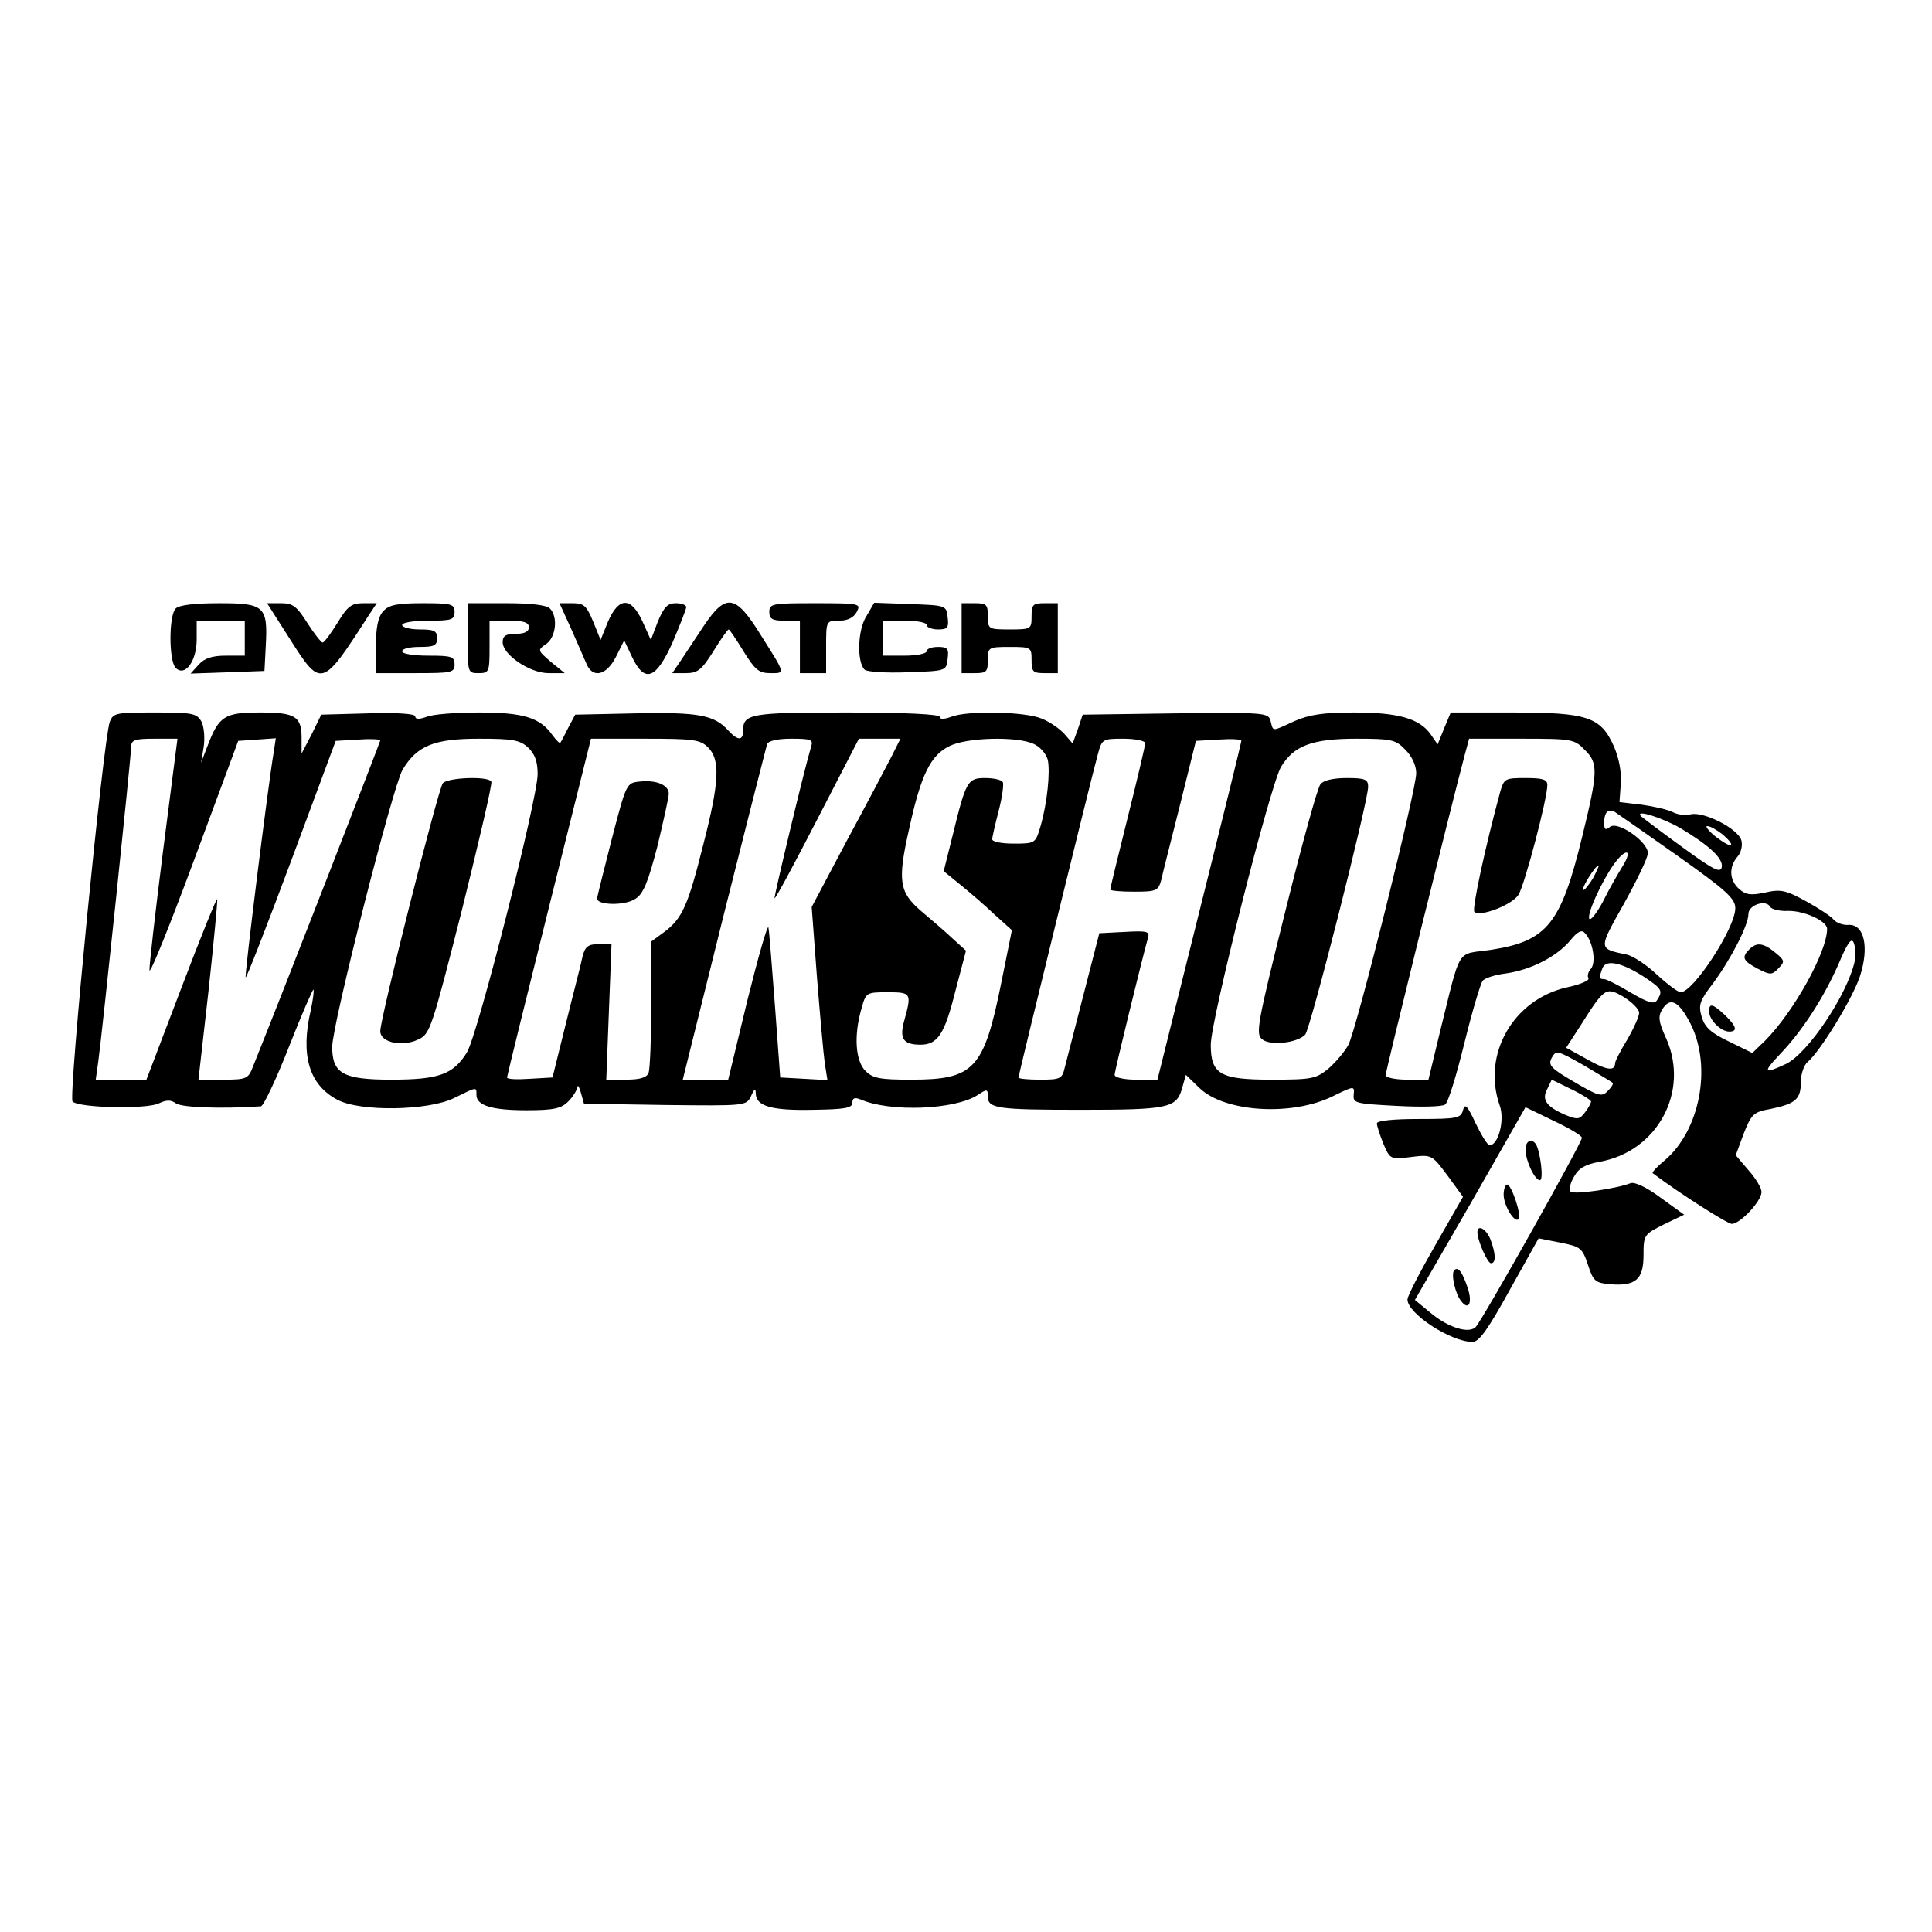 <?xml version="1.0" standalone="no"?>
<!DOCTYPE svg PUBLIC "-//W3C//DTD SVG 20010904//EN"
 "http://www.w3.org/TR/2001/REC-SVG-20010904/DTD/svg10.dtd">
<svg version="1.0" xmlns="http://www.w3.org/2000/svg"
 width="442pt" height="442pt" viewBox="0 0 442 442"
 preserveAspectRatio="xMidYMid meet">

<g transform="translate(0,442) scale(0.1,-0.1)"
fill="#000000" stroke="none">
<path d="M402 3028 c-16 -16 -16 -120 0 -136 21 -21 48 15 48 65 l0 43 55 0
55 0 0 -40 0 -40 -43 0 c-32 0 -49 -6 -62 -20 l-19 -21 85 3 84 3 3 57 c5 91
-3 98 -106 98 -55 0 -92 -4 -100 -12z"/>
<path d="M662 2960 c73 -115 74 -115 182 53 l18 27 -31 0 c-27 0 -36 -7 -59
-45 -15 -24 -30 -45 -34 -45 -3 0 -19 20 -35 45 -24 38 -33 45 -60 45 l-32 0
51 -80z"/>
<path d="M877 3022 c-12 -13 -17 -37 -17 -80 l0 -62 90 0 c83 0 90 1 90 20 0
18 -7 20 -60 20 -33 0 -60 4 -60 10 0 6 18 10 40 10 33 0 40 3 40 20 0 17 -7
20 -40 20 -22 0 -40 5 -40 10 0 6 27 10 60 10 53 0 60 2 60 20 0 18 -7 20 -73
20 -59 0 -77 -4 -90 -18z"/>
<path d="M1070 2960 c0 -79 0 -80 25 -80 24 0 25 3 25 60 l0 60 45 0 c33 0 45
-4 45 -15 0 -10 -10 -15 -30 -15 -23 0 -30 -5 -30 -19 0 -29 62 -71 105 -71
l37 0 -32 26 c-30 26 -31 27 -10 41 22 16 27 62 8 81 -8 8 -45 12 -100 12
l-88 0 0 -80z"/>
<path d="M1306 2983 c14 -32 30 -68 35 -80 14 -36 46 -29 68 14 l19 38 18 -38
c29 -61 55 -51 93 34 17 40 31 76 31 80 0 5 -11 9 -24 9 -19 0 -27 -9 -41 -42
l-16 -42 -19 42 c-26 57 -54 57 -79 0 l-17 -42 -17 42 c-15 36 -21 42 -47 42
l-30 0 26 -57z"/>
<path d="M1610 2988 c-19 -29 -43 -65 -53 -80 l-19 -28 31 0 c27 0 36 7 63 50
17 28 33 50 35 50 2 0 17 -22 34 -50 26 -42 35 -50 61 -50 35 0 36 -4 -22 88
-57 92 -79 96 -130 20z"/>
<path d="M1760 3020 c0 -16 7 -20 35 -20 l35 0 0 -60 0 -60 30 0 30 0 0 60 c0
60 0 60 30 60 19 0 33 7 40 20 10 19 8 20 -95 20 -98 0 -105 -1 -105 -20z"/>
<path d="M1982 3010 c-20 -31 -22 -104 -4 -122 5 -5 49 -8 98 -6 89 3 89 3 92
31 3 23 0 27 -22 27 -14 0 -26 -4 -26 -10 0 -5 -22 -10 -50 -10 l-50 0 0 40 0
40 50 0 c28 0 50 -4 50 -10 0 -5 12 -10 26 -10 22 0 25 4 22 28 -3 27 -4 27
-85 30 l-83 3 -18 -31z"/>
<path d="M2200 2960 l0 -80 30 0 c27 0 30 3 30 30 0 29 1 30 50 30 49 0 50 -1
50 -30 0 -27 3 -30 30 -30 l30 0 0 80 0 80 -30 0 c-27 0 -30 -3 -30 -30 0 -29
-1 -30 -50 -30 -49 0 -50 1 -50 30 0 27 -3 30 -30 30 l-30 0 0 -80z"/>
<path d="M251 2768 c-15 -43 -95 -858 -85 -868 15 -15 172 -18 198 -4 17 8 27
8 38 0 13 -10 106 -13 195 -7 6 1 35 62 64 136 29 74 55 133 56 131 2 -2 -1
-23 -6 -47 -24 -103 -4 -171 61 -205 52 -28 209 -25 267 4 53 26 51 26 51 7 0
-24 35 -35 114 -35 63 0 80 4 96 20 11 11 20 26 21 33 1 6 4 1 8 -13 l7 -25
185 -3 c185 -2 186 -2 197 20 8 18 11 19 11 6 1 -29 37 -39 131 -37 72 1 90 4
90 16 0 11 5 13 18 8 68 -30 217 -24 269 10 21 14 23 14 23 -4 0 -27 23 -30
212 -30 200 0 219 4 232 48 l9 32 31 -30 c58 -56 212 -65 305 -19 49 24 50 24
48 4 -2 -20 4 -21 98 -26 55 -3 105 -2 111 3 7 4 26 67 44 140 18 73 37 137
42 143 4 6 28 14 53 17 57 8 116 38 147 75 17 21 27 26 34 17 18 -18 26 -66
14 -81 -7 -7 -9 -17 -6 -22 3 -5 -20 -15 -50 -21 -122 -28 -194 -153 -153
-270 12 -33 -3 -91 -23 -91 -5 0 -19 23 -32 50 -19 41 -25 47 -29 30 -5 -18
-13 -20 -101 -20 -59 0 -96 -4 -96 -10 0 -6 7 -27 15 -47 15 -35 16 -36 63
-30 48 6 48 5 84 -43 l35 -48 -63 -110 c-35 -61 -64 -117 -64 -125 0 -32 99
-97 149 -97 15 0 36 30 85 119 l66 118 50 -10 c46 -9 50 -12 63 -51 12 -37 17
-41 50 -44 59 -5 77 11 77 66 0 47 1 48 47 71 l46 22 -54 39 c-32 24 -60 37
-69 33 -30 -12 -130 -27 -137 -19 -4 4 -1 19 8 34 11 20 26 28 58 34 132 23
207 160 153 282 -18 39 -19 51 -9 67 18 29 38 19 65 -34 49 -98 21 -244 -60
-312 -17 -14 -29 -27 -27 -29 61 -46 171 -116 181 -116 19 0 68 52 68 73 0 9
-13 31 -30 50 l-29 34 18 49 c18 45 22 50 62 57 57 12 69 22 69 62 0 18 7 38
15 45 29 24 103 145 120 196 22 67 10 120 -26 118 -13 -1 -28 5 -34 12 -5 7
-34 26 -63 42 -47 26 -59 28 -94 20 -33 -7 -44 -5 -59 8 -23 20 -24 51 -4 74
8 9 12 25 9 37 -7 27 -86 67 -116 60 -12 -3 -30 -1 -41 5 -12 6 -43 13 -71 17
l-51 6 3 42 c2 26 -4 59 -16 86 -30 67 -60 77 -232 77 l-141 0 -15 -36 -15
-37 -16 23 c-25 36 -74 50 -175 50 -71 0 -103 -5 -137 -20 -52 -24 -48 -24
-54 0 -5 20 -12 20 -218 18 l-212 -3 -11 -33 -12 -33 -19 22 c-11 12 -34 28
-52 35 -37 16 -170 19 -207 4 -17 -6 -26 -6 -26 0 0 6 -81 10 -213 10 -221 0
-237 -3 -237 -42 0 -23 -12 -23 -34 1 -32 35 -67 42 -211 39 l-139 -3 -16 -30
c-8 -16 -16 -32 -18 -34 -1 -3 -9 5 -18 17 -28 40 -66 52 -168 52 -52 0 -106
-4 -120 -10 -17 -6 -26 -6 -26 1 0 6 -40 9 -107 7 l-108 -3 -22 -45 -23 -44 0
35 c0 50 -14 59 -95 59 -81 0 -94 -8 -120 -76 l-15 -39 6 36 c3 20 1 46 -5 58
-11 19 -20 21 -107 21 -89 0 -95 -1 -103 -22z m122 -295 c-18 -142 -32 -265
-31 -273 2 -8 48 107 103 255 l100 270 43 3 43 3 -5 -33 c-13 -77 -67 -511
-64 -514 2 -2 49 119 105 269 l101 272 51 3 c28 2 51 1 51 -2 0 -3 -219 -567
-292 -748 -10 -26 -15 -28 -67 -28 l-57 0 23 203 c12 111 21 206 20 210 -1 4
-38 -87 -82 -203 l-80 -210 -58 0 -58 0 6 43 c9 65 75 697 75 718 0 16 8 19
53 19 l53 0 -33 -257z m835 237 c16 -15 22 -33 22 -61 0 -56 -137 -597 -162
-637 -31 -50 -64 -62 -173 -62 -110 0 -135 14 -135 75 0 51 139 597 161 634
33 55 72 71 175 71 77 0 93 -3 112 -20z m412 0 c28 -28 26 -79 -11 -222 -35
-140 -48 -169 -89 -200 l-30 -22 0 -142 c0 -78 -3 -149 -6 -158 -4 -11 -19
-16 -52 -16 l-45 0 6 155 6 155 -29 0 c-24 0 -31 -5 -37 -27 -3 -16 -21 -84
-38 -153 l-31 -125 -52 -3 c-29 -2 -52 -1 -52 3 0 3 43 178 96 390 l96 385
124 0 c111 0 126 -2 144 -20z m236 3 c-16 -53 -86 -346 -84 -348 2 -2 46 80
98 181 l95 184 48 0 47 0 -21 -42 c-12 -23 -57 -109 -102 -192 l-80 -151 12
-160 c7 -88 15 -177 18 -198 l6 -38 -54 3 -54 3 -12 163 c-7 90 -13 171 -15
180 -2 8 -23 -66 -48 -166 l-44 -182 -52 0 -52 0 94 378 c52 207 97 383 99
390 3 7 24 12 55 12 44 0 51 -2 46 -17z m509 5 c14 -6 28 -22 32 -36 6 -27 -1
-100 -17 -154 -11 -37 -12 -38 -60 -38 -28 0 -50 4 -50 10 0 5 7 35 15 66 8
31 12 61 9 65 -3 5 -21 9 -40 9 -40 0 -44 -6 -74 -129 l-21 -84 38 -31 c21
-17 56 -47 78 -68 l40 -36 -24 -119 c-40 -199 -62 -223 -206 -223 -72 0 -88 3
-105 20 -23 23 -27 81 -9 143 10 36 11 37 59 37 55 0 56 -2 39 -64 -12 -42 -3
-56 37 -56 39 0 55 24 79 120 l25 95 -33 30 c-18 17 -50 44 -70 61 -50 43 -54
69 -27 188 27 124 49 168 92 189 39 20 155 23 193 5z m255 2 c0 -6 -18 -82
-40 -170 -22 -88 -40 -162 -40 -165 0 -3 25 -5 55 -5 51 0 55 2 62 28 3 15 23
92 43 172 l36 145 52 3 c29 2 52 1 52 -3 0 -3 -43 -178 -96 -390 l-96 -385
-49 0 c-28 0 -49 5 -49 11 0 9 64 270 76 312 5 16 0 18 -53 15 l-58 -3 -36
-140 c-20 -77 -39 -152 -43 -167 -6 -26 -10 -28 -56 -28 -28 0 -50 2 -50 5 0
5 166 683 181 737 10 37 10 38 59 38 28 0 50 -5 50 -10z m595 -15 c15 -15 25
-36 25 -54 0 -39 -136 -584 -155 -621 -8 -15 -28 -39 -45 -54 -29 -24 -38 -26
-131 -26 -117 0 -139 12 -139 80 0 56 137 598 161 636 29 48 71 64 172 64 80
0 90 -2 112 -25z m410 0 c32 -31 31 -50 -5 -198 -49 -201 -80 -240 -209 -260
-81 -12 -67 12 -117 -189 l-26 -108 -49 0 c-27 0 -49 5 -49 10 0 9 148 609
181 733 l10 37 120 0 c114 0 121 -1 144 -25z m213 -243 c113 -80 132 -98 132
-120 0 -45 -96 -192 -125 -192 -6 0 -30 18 -54 40 -23 22 -55 43 -69 46 -66
14 -66 11 -7 116 30 54 55 106 55 116 0 27 -70 75 -87 60 -10 -8 -13 -6 -13 9
0 25 9 34 25 25 6 -4 71 -49 143 -100z m7 63 c65 -39 98 -69 94 -89 -3 -14
-19 -6 -89 45 -47 34 -89 66 -95 71 -18 18 47 -2 90 -27z m96 -14 c13 -11 22
-22 19 -24 -3 -3 -18 6 -35 19 -16 13 -25 24 -19 24 7 0 22 -9 35 -19z m-229
-73 c-11 -18 -32 -54 -45 -81 -14 -26 -28 -44 -31 -39 -6 10 27 83 55 123 28
40 46 37 21 -3z m-68 -28 c-10 -16 -20 -28 -22 -26 -4 5 28 56 35 56 2 0 -4
-13 -13 -30z m446 -74 c37 1 90 -23 90 -41 0 -53 -76 -189 -141 -255 l-30 -29
-53 26 c-42 20 -56 33 -63 57 -8 27 -4 37 25 75 41 55 82 134 82 160 0 21 41
34 50 16 3 -5 21 -10 40 -9z m153 -116 c-17 -76 -107 -210 -157 -234 -51 -24
-54 -20 -14 22 51 53 100 129 134 206 21 50 30 62 35 49 4 -10 5 -29 2 -43z
m-480 -36 c39 -26 42 -31 28 -52 -6 -10 -19 -7 -60 17 -28 17 -56 31 -61 31
-12 0 -12 3 -4 25 8 21 45 13 97 -21z m-13 -81 c0 -8 -12 -35 -27 -61 -16 -26
-28 -50 -28 -54 0 -19 -19 -17 -63 8 l-49 27 33 51 c55 87 58 89 99 65 19 -12
35 -28 35 -36z m-61 -160 c3 -2 -2 -10 -11 -19 -13 -14 -21 -12 -77 21 -53 31
-60 38 -51 55 10 18 13 17 73 -17 34 -20 64 -38 66 -40z m-49 -43 c0 -3 -6
-15 -14 -25 -12 -16 -17 -17 -44 -6 -44 19 -56 35 -42 60 l10 21 45 -22 c25
-12 45 -25 45 -28z m-21 -83 c1 -10 -228 -418 -243 -433 -16 -16 -64 -1 -105
34 l-34 28 127 220 126 221 64 -31 c36 -17 65 -34 65 -39z"/>
<path d="M1013 2628 c-11 -15 -143 -537 -143 -567 0 -26 50 -37 87 -19 27 12
31 26 100 297 39 157 70 289 67 293 -8 13 -101 9 -111 -4z"/>
<path d="M1464 2632 c-31 -3 -31 -4 -64 -130 -18 -70 -33 -131 -34 -137 -2
-16 64 -18 88 -1 18 11 29 39 50 120 14 58 26 112 26 120 0 20 -28 32 -66 28z"/>
<path d="M3021 2626 c-7 -8 -43 -140 -81 -293 -64 -257 -68 -279 -52 -291 19
-15 80 -8 98 11 12 13 144 533 144 567 0 17 -7 20 -49 20 -30 0 -53 -5 -60
-14z"/>
<path d="M3432 2608 c-33 -121 -65 -268 -59 -274 12 -13 87 16 101 39 14 22
66 220 66 251 0 13 -11 16 -50 16 -47 0 -49 -1 -58 -32z"/>
<path d="M4002 2248 c-18 -18 -15 -26 19 -44 29 -15 33 -15 48 1 15 15 14 18
-8 36 -27 22 -42 24 -59 7z"/>
<path d="M3910 2106 c0 -19 27 -46 46 -46 20 0 17 12 -10 38 -28 26 -36 28
-36 8z"/>
<path d="M3490 1790 c0 -25 21 -70 33 -70 9 0 1 65 -9 82 -10 15 -24 8 -24
-12z"/>
<path d="M3440 1687 c0 -25 25 -66 34 -56 8 7 -16 79 -26 79 -4 0 -8 -10 -8
-23z"/>
<path d="M3380 1601 c0 -19 23 -71 31 -71 12 0 11 22 -1 54 -9 24 -30 36 -30
17z"/>
<path d="M3327 1514 c-8 -8 2 -54 16 -71 17 -22 26 -4 15 30 -13 38 -22 50
-31 41z"/>
</g>
</svg>
